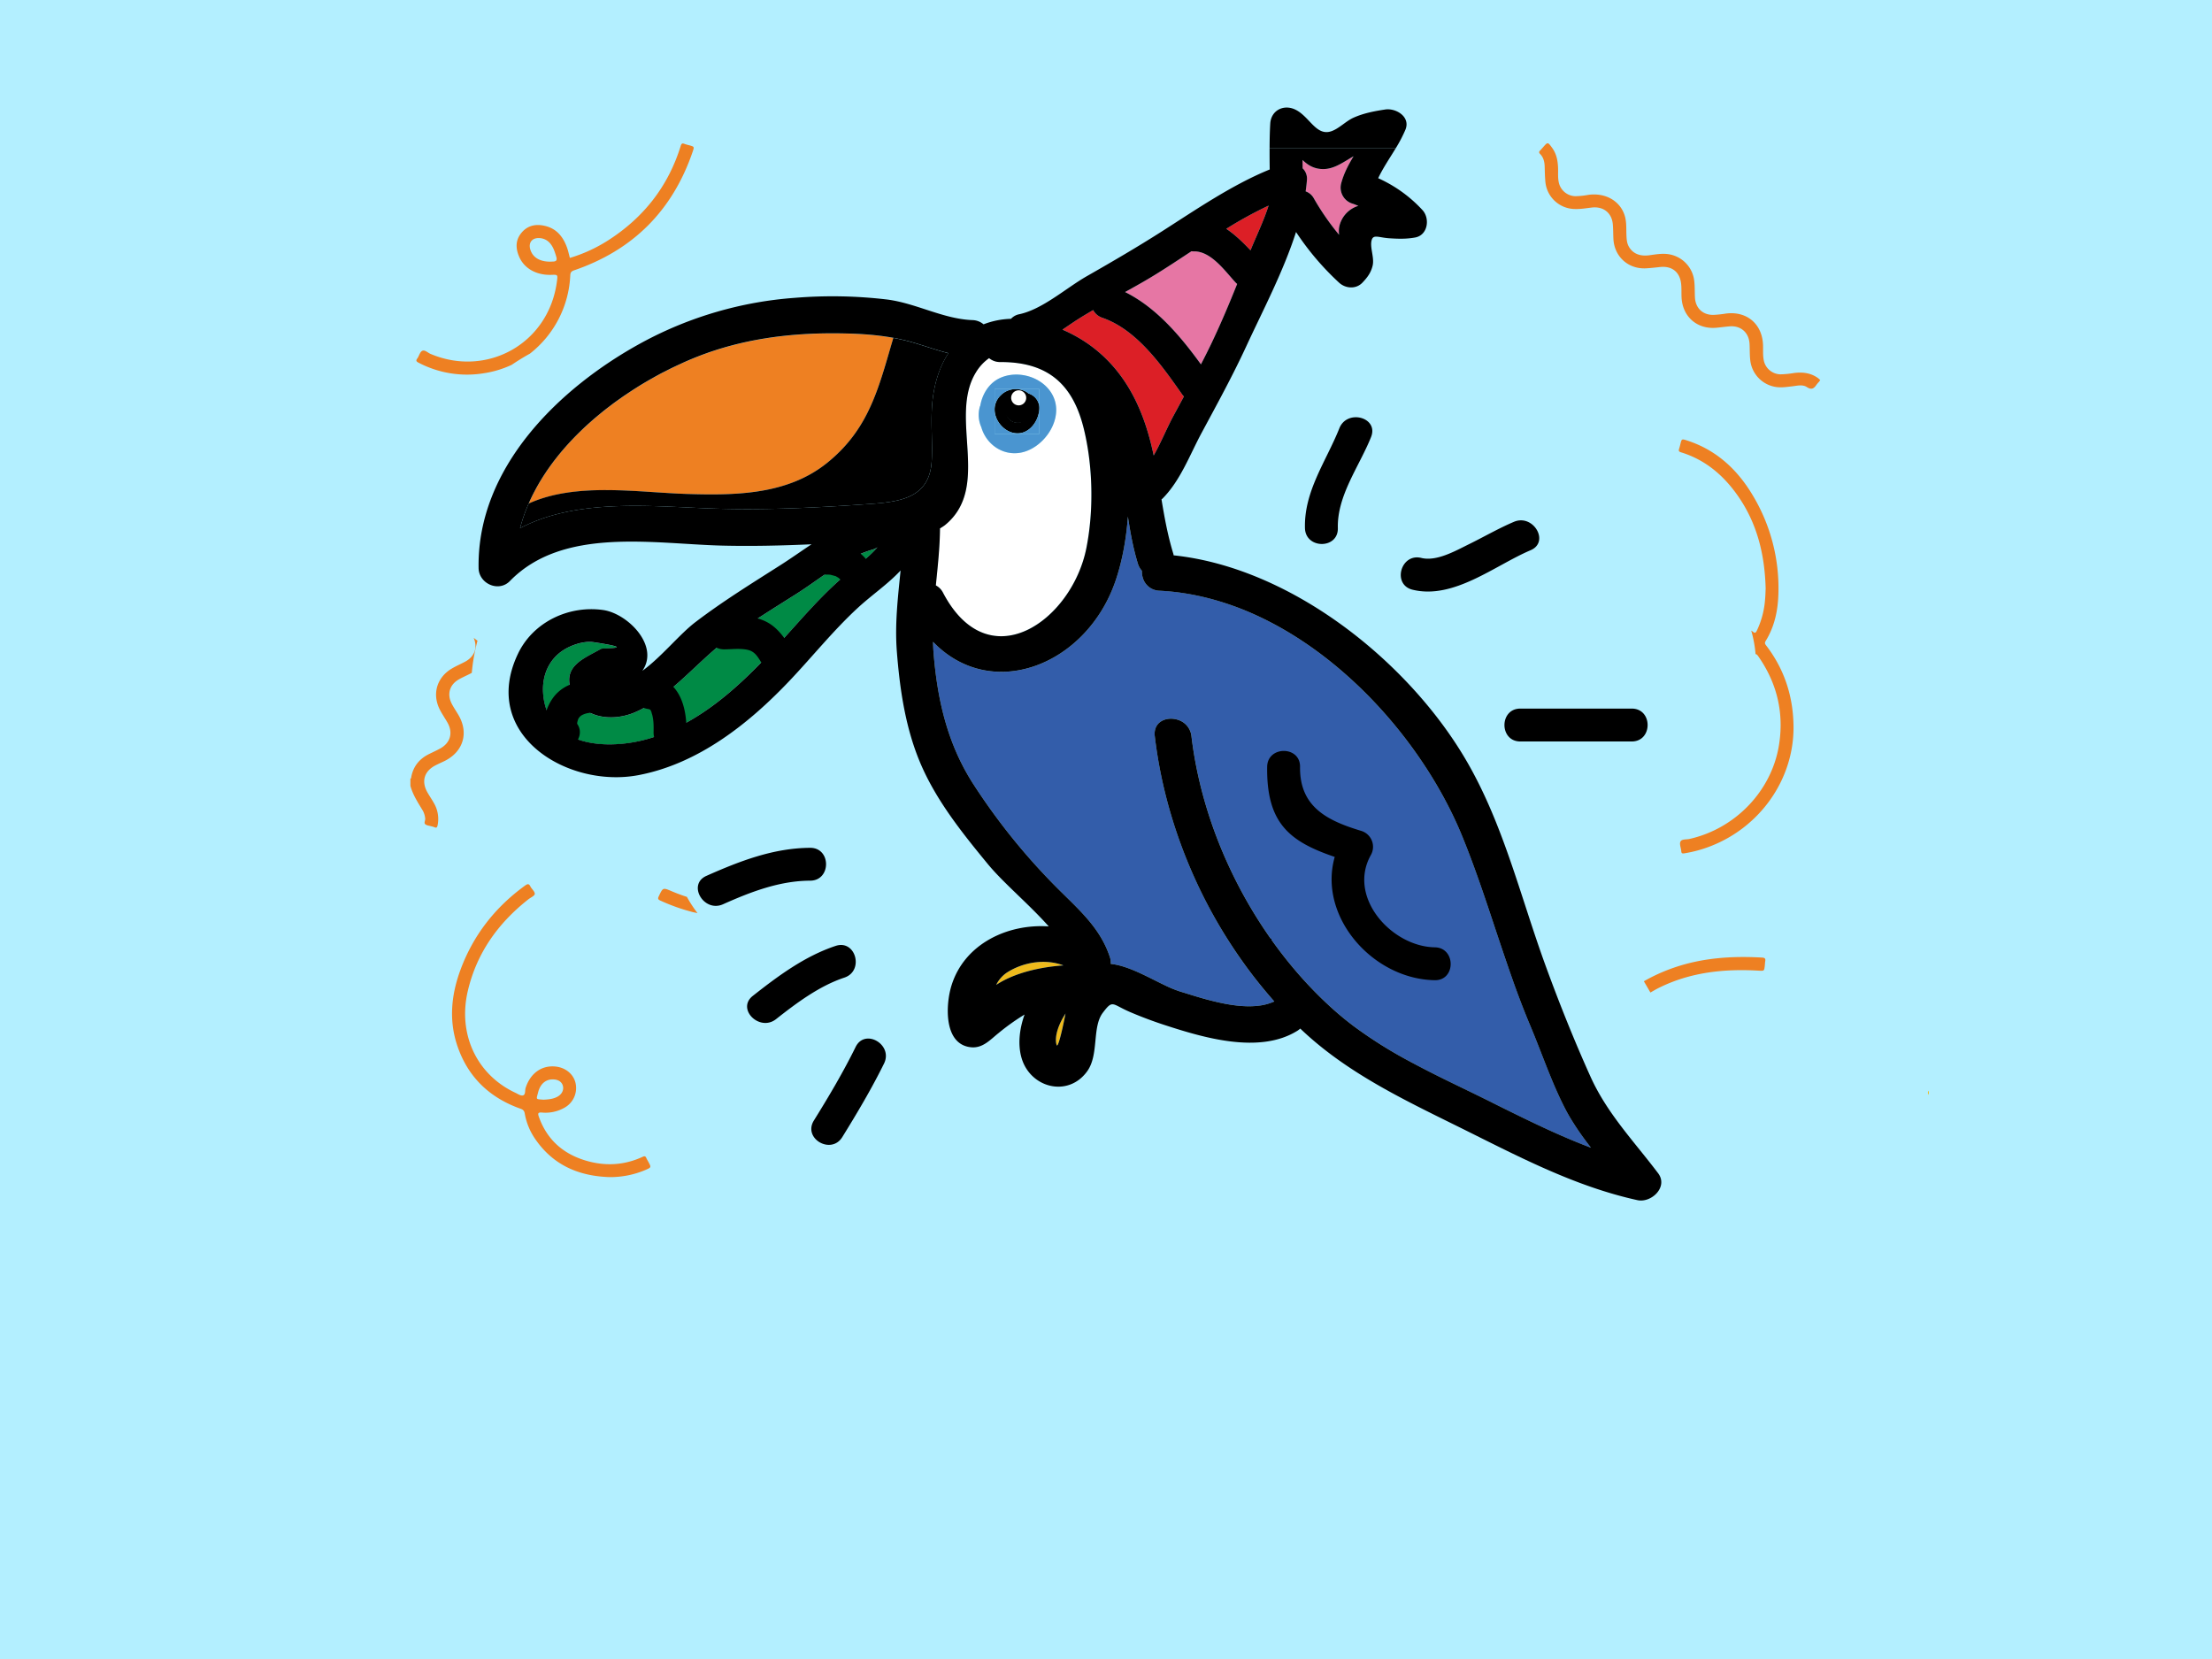 <?xml version="1.0" encoding="UTF-8" standalone="no"?>
<svg
   id="Layer_1"
   data-name="Layer 1"
   viewBox="0 0 800 600"
   version="1.1"
   sodipodi:docname="Wikipedia_tucan.svg"
   inkscape:version="1.1.2 (0a00cf5339, 2022-02-04)"
   width="800"
   height="600"
   xmlns:inkscape="http://www.inkscape.org/namespaces/inkscape"
   xmlns:sodipodi="http://sodipodi.sourceforge.net/DTD/sodipodi-0.dtd"
   xmlns="http://www.w3.org/2000/svg"
   xmlns:svg="http://www.w3.org/2000/svg">
  <rect x="0" y="0" width="800" height="600" fill="#333333" stroke="none"/>
  <sodipodi:namedview
     id="namedview73"
     pagecolor="#ffffff"
     bordercolor="#666666"
     borderopacity="1.0"
     inkscape:pageshadow="2"
     inkscape:pageopacity="0.0"
     inkscape:pagecheckerboard="0"
     showgrid="false"
     inkscape:zoom="0.54953786"
     inkscape:cx="512.2486"
     inkscape:cy="524.98658"
     inkscape:window-width="1920"
     inkscape:window-height="1016"
     inkscape:window-x="1920"
     inkscape:window-y="27"
     inkscape:window-maximized="1"
     inkscape:current-layer="_3NCvgX.tif" />
  <defs
     id="defs4">
    <style
       id="style2">
      .cls-1{fill:#eeba1c}.cls-2{fill:#ee8022}.cls-3{fill:#fff}.cls-5{fill:#dc1f26}.cls-6{fill:#e676a4}.cls-8{fill:#4a95d0}
    </style>
  </defs>
  <g
     id="_3NCvgX.tif"
     data-name="3NCvgX.tif"
     transform="matrix(0.582,0,0,0.549,0.045,0.077)">
    <path
       d="m -6.205,1101.911 c -3.964,-248.785 2.571,-882.553 1.26,-1103.201 0,-4.144 1391.778,-0.695 1391.778,-0.695 0.596,0.74 0.354,1103.82 0.354,1103.82 -274.048,-0.018 -1039.586,9.546 -1393.391,0.075 z"
       class="cls-1"
       id="path6"
       style="fill:#b3efff;fill-opacity:1;stroke-width:1.14"
       sodipodi:nodetypes="ccccc" />
    <path
       d="m 1198.511,721.044 a 1.827,1.827 0 0 1 0,-2.66 z"
       class="cls-1"
       id="path8"
       style="stroke-width:0.85" />
  </g>
  <path
     id="bVCdQu.tif"
     d="m 637.325,346.323 c -10.893,-0.623 -21.65,0.068 -32.03,3.682 a 63.336,63.336 0 0 0 -10.767,4.881 c 0.792,1.358 1.59,2.716 2.373,4.079 1.01,-0.59 2.024,-1.184 3.102,-1.72 11.323,-5.62 23.472,-6.911 35.921,-6.2 2.122,0.121 2.122,0.179 2.344,-1.851 0.058,-0.522 0.068,-1.049 0.155,-1.566 0.15,-0.889 -0.116,-1.252 -1.097,-1.305 z M 165.971,245.699 c 1.406,-0.797 2.9,-1.426 4.349,-2.184 0.116,-0.063 0.203,-0.14 0.314,-0.203 a 66.854,66.854 0 0 1 2.059,-11.598 c -0.483,-0.319 -0.923,-0.686 -1.387,-1.025 1.537,3.504 0.367,6.804 -3.175,8.67 -1.556,0.822 -3.185,1.517 -4.697,2.416 -5.471,3.219 -7.249,9.284 -4.325,14.942 0.826,1.609 1.875,3.098 2.759,4.673 2.059,3.673 1.005,7.307 -2.697,9.332 -1.295,0.706 -2.639,1.324 -3.963,1.972 -3.475,1.706 -5.693,4.388 -6.447,8.215 -0.053,0.266 0,0.59 -0.329,0.72 v 2.576 c 0.889,3.296 2.759,6.094 4.485,8.974 a 7.413,7.413 0 0 1 0.86,2.851 c 0.102,0.725 -0.599,1.604 0.092,2.122 0.57,0.43 1.45,0.483 2.155,0.696 a 8.399,8.399 0 0 1 1.092,0.329 c 0.725,0.329 0.967,0.087 1.141,-0.662 a 11.366,11.366 0 0 0 -1.363,-8.128 c -0.744,-1.329 -1.624,-2.585 -2.368,-3.914 -2.151,-3.866 -1.112,-7.462 2.745,-9.549 1.295,-0.701 2.672,-1.256 3.972,-1.933 6.379,-3.426 8.244,-9.984 4.639,-16.267 -0.831,-1.45 -1.803,-2.817 -2.552,-4.301 -1.735,-3.441 -0.686,-6.838 2.639,-8.723 z m 472.803,-12.231 c -0.396,-0.517 -0.652,-0.909 -0.212,-1.619 3.286,-5.316 4.484,-11.207 4.625,-17.325 a 65.071,65.071 0 0 0 -9.399,-35.573 c -5.567,-9.283 -13.154,-16.252 -23.656,-19.649 -1.932,-0.619 -1.932,-0.609 -2.416,1.397 -0.144,0.551 -0.27,1.112 -0.454,1.653 -0.231,0.686 -0.039,1.01 0.677,1.227 8.699,2.658 15.276,8.215 20.437,15.532 7.055,9.994 9.877,21.317 10.197,33.78 -0.058,1.136 -0.082,2.668 -0.232,4.18 a 31.412,31.412 0 0 1 -2.938,10.98 c -0.386,0.783 -0.682,1.092 -1.512,0.372 -0.165,-0.14 -0.358,-0.237 -0.532,-0.367 a 44.17,44.17 0 0 1 1.566,8.525 c 0.309,0 0.565,0.188 0.894,0.657 6.863,9.747 9.462,20.582 7.568,32.272 -2.702,16.673 -15.885,30.214 -32.379,33.906 -1.126,0.251 -2.769,0 -3.233,0.933 -0.464,0.933 0.194,2.3 0.276,3.484 0.053,0.783 0.343,0.904 1.092,0.788 a 45.91,45.91 0 0 0 9.752,-2.682 c 17.774,-7.002 29.696,-24.028 29.759,-42.638 0.004,-11.023 -3.141,-21.032 -9.878,-29.832 z M 220.507,425.718 c -10.994,-0.333 -20.224,-4.204 -26.72,-13.464 a 23.298,23.298 0 0 1 -4.006,-9.54 c -0.184,-1.092 -0.696,-1.45 -1.633,-1.769 -11.347,-4.059 -19.176,-11.695 -22.902,-23.197 -2.953,-9.124 -1.962,-18.204 1.314,-27.063 4.639,-12.502 12.526,-22.573 23.322,-30.392 0.836,-0.604 1.387,-0.822 1.933,0.285 0.483,0.966 1.648,1.865 1.59,2.73 -0.048,0.691 -1.484,1.29 -2.3,1.933 -10.984,8.641 -18.712,19.456 -21.926,33.2 -3.605,15.421 3.093,29.919 16.764,36.563 0.044,0 0.082,0.048 0.126,0.068 1.015,0.411 2.121,1.295 3.016,1.112 1.063,-0.218 0.715,-1.793 1.025,-2.75 1.72,-5.355 5.925,-8.322 11.052,-7.674 3.542,0.445 6.326,2.837 7.012,6.026 a 8.138,8.138 0 0 1 -3.939,8.786 13.894,13.894 0 0 1 -8.254,1.793 c -1.522,-0.116 -1.484,0.43 -1.092,1.542 2.832,7.993 8.423,13.13 16.407,15.662 7.176,2.276 14.28,1.986 21.167,-1.208 0.71,-0.329 1.024,-0.184 1.305,0.483 0.203,0.483 0.483,0.923 0.744,1.382 1.049,1.972 1.049,1.972 -1.073,2.9 a 32.48,32.48 0 0 1 -12.932,2.59 z m -23.941,-27.995 c 1.638,-0.087 3.383,-0.203 4.992,-1.058 1.609,-0.855 2.387,-2.373 2.039,-3.866 -0.348,-1.493 -1.643,-2.358 -3.455,-2.416 -2.682,-0.126 -4.76,1.561 -5.548,4.75 -0.662,2.639 -0.923,2.349 1.972,2.59 z M 151.391,131.175 a 37.694,37.694 0 0 0 23.868,3.769 36.409,36.409 0 0 0 9.781,-2.987 c 2.155,-1.45 4.349,-2.813 6.635,-4.074 a 38.095,38.095 0 0 0 14.57,-28.256 c 0.039,-1.058 0.358,-1.513 1.421,-1.875 Q 239.611,86.807 250.528,54.82 c 0.599,-1.754 0.556,-1.769 -1.194,-2.266 a 16.431,16.431 0 0 1 -1.783,-0.512 c -0.817,-0.338 -1.107,-0.102 -1.368,0.744 -4.509,14.58 -13.357,25.85 -26.14,34.075 a 54.609,54.609 0 0 1 -13.937,6.418 c -0.362,-1.324 -0.619,-2.595 -1.054,-3.794 -1.372,-3.774 -3.658,-6.693 -7.732,-7.732 -3.281,-0.836 -6.316,-0.348 -8.617,2.315 -2.3,2.663 -2.271,5.654 -0.967,8.723 1.817,4.306 6.282,6.799 11.685,6.611 2.291,-0.077 2.31,-0.077 2.025,2.204 -2.871,22.713 -25.371,35.012 -45.731,26.391 -0.991,-0.42 -2.03,-1.508 -2.943,-1.14 -0.913,0.367 -1.169,1.87 -1.846,2.784 -0.628,0.812 -0.314,1.131 0.464,1.537 z m 48.37,-36.573 c -0.285,0 -0.57,0.024 -0.744,0.034 -3.832,0 -6.321,-1.527 -7.21,-4.349 -0.778,-2.498 0.59,-4.287 3.189,-4.185 a 5.316,5.316 0 0 1 4.074,2.044 c 1.107,1.358 1.585,2.987 2.093,4.634 0.459,1.469 -0.092,1.836 -1.401,1.817 z m 458.557,42.851 c -0.165,0.232 -0.286,0.43 -0.431,0.604 a 14.097,14.097 0 0 0 -0.927,1.087 c -0.909,1.348 -1.749,1.977 -3.475,0.85 -1.605,-1.049 -3.62,-0.459 -5.461,-0.256 -1.841,0.203 -3.586,0.483 -5.408,0.261 a 10.999,10.999 0 0 1 -9.622,-9.825 c -0.218,-1.933 -0.136,-3.905 -0.246,-5.857 -0.232,-4.064 -3.2,-6.645 -7.249,-6.282 -1.518,0.13 -3.03,0.333 -4.548,0.483 -7.085,0.734 -12.483,-3.919 -12.796,-11.047 -0.073,-1.667 0.039,-3.349 -0.169,-4.997 -0.522,-4.175 -3.383,-6.35 -7.577,-5.905 -1.754,0.188 -3.508,0.401 -5.267,0.483 -6.346,0.256 -11.303,-4.301 -11.628,-10.632 -0.092,-1.759 -0.058,-3.533 -0.213,-5.287 -0.362,-4.146 -3.421,-6.553 -7.577,-6.07 -2.174,0.251 -4.35,0.652 -6.543,0.517 A 10.84,10.84 0 0 1 558.901,65.689 c -0.169,-1.803 -0.193,-3.615 -0.246,-5.427 -0.053,-1.72 -0.411,-3.33 -1.662,-4.586 -0.523,-0.527 -0.377,-0.86 0.057,-1.29 0.339,-0.333 0.638,-0.71 0.967,-1.068 1.759,-2.03 1.759,-2.025 3.383,0.222 1.508,2.102 1.977,4.499 2.088,7.017 0.077,1.759 -0.116,3.528 0.241,5.277 a 6.282,6.282 0 0 0 6.181,5.123 30.107,30.107 0 0 0 4.547,-0.483 c 6.355,-0.889 11.811,2.387 13.271,7.959 0.536,2.059 0.411,4.166 0.483,6.258 0.063,1.571 0.087,3.156 0.919,4.572 1.449,2.494 4.006,3.523 7.427,3.049 2.45,-0.338 4.91,-0.788 7.389,-0.29 a 11.009,11.009 0 0 1 8.81,9.665 c 0.223,1.933 0.14,3.905 0.242,5.857 0.202,3.924 2.866,6.447 6.794,6.336 a 38.946,38.946 0 0 0 4.262,-0.454 c 7.684,-1.073 13.387,3.765 13.575,11.535 0.043,1.759 -0.087,3.528 0.247,5.277 a 6.282,6.282 0 0 0 6.007,5.142 32.659,32.659 0 0 0 4.977,-0.483 c 3.127,-0.387 6.089,-0.034 8.699,1.88 0.237,0.198 0.473,0.43 0.759,0.677 z M 248.43,324.369 q -2.798,-0.889 -5.538,-2.059 c -3.156,-1.339 -3.127,-1.324 -4.63,1.822 -0.396,0.826 -0.329,1.179 0.556,1.571 a 69.546,69.546 0 0 0 11.69,4.156 c 0.585,0.145 1.169,0.246 1.754,0.372 a 44.286,44.286 0 0 1 -3.832,-5.862 z"
     class="cls-2"
     style="stroke-width:0.483" />
  <path
     d="m 541.05,336.735 c 1.933,5.799 3.866,11.56 5.891,17.306 -2.039,-5.746 -3.967,-11.526 -5.891,-17.306 z m -234.705,-216.081 0.933,0.024 z m 11.163,0.735 0.377,0.044 z M 242.897,133.137 c 1.02,-0.483 2.03,-0.966 3.045,-1.426 -1.01,0.459 -2.025,0.942 -3.045,1.426 z m 4.77,-2.208 c 1.59,-0.701 3.175,-1.363 4.746,-1.977 -1.566,0.614 -3.156,1.285 -4.746,1.977 z m 276.754,260.41 c -4.833,-2.373 -9.665,-4.789 -14.401,-7.35 4.731,2.561 9.559,4.982 14.401,7.35 z m 14.478,7.08 c -4.789,-2.382 -9.641,-4.707 -14.498,-7.08 4.857,2.373 9.709,4.692 14.498,7.08 z m 36.496,16.702 c -2.165,-2.759 -4.224,-5.601 -6.128,-8.588 1.904,2.987 3.962,5.828 6.128,8.588 z M 228.911,141.034 q 0.967,-0.609 1.899,-1.203 -0.957,0.594 -1.899,1.203 z m 9.24,-5.451 c 0.86,-0.483 1.725,-0.904 2.59,-1.343 -0.865,0.44 -1.73,0.88 -2.59,1.343 z"
     class="cls-3"
     id="path12"
     style="stroke-width:0.483" />
  <path
     fill="#008a45"
     d="m 287.937,214.852 c -8.114,5.137 -16.291,10.149 -24.1,15.764 -11.173,8.008 -21.37,21.495 -34.186,27.009 -7.863,3.383 -18.412,2.489 -22.443,-6.282 -4.697,-10.235 3.653,-12.927 10.115,-16.648 0.696,-0.401 14.044,0.106 -2.624,-2.416 -3.571,-0.541 -8.172,1.044 -11.043,2.924 -5.277,3.455 -7.684,9.38 -7.249,15.609 1.488,20.471 25.531,20.78 40.367,15.677 19.33,-6.63 33.828,-21.433 47.229,-36.206 6.355,-7.017 12.565,-14.189 19.659,-20.495 4.514,-4.016 9.733,-7.297 13.652,-11.825 a 6.147,6.147 0 0 1 -1.754,0.836 c -10.26,2.933 -18.697,10.405 -27.623,16.054 z"
     id="path14"
     style="stroke-width:0.483" />
  <path
     d="m 233.449,138.221 c 0.749,-0.44 1.498,-0.87 2.252,-1.295 -0.73,0.425 -1.484,0.855 -2.252,1.295 z m 215.051,208.271 q 3.827,5.485 8.051,10.632 -4.229,-5.137 -8.051,-10.632 z M 224.533,143.977 c 0.483,-0.343 0.966,-0.691 1.479,-1.029 -0.493,0.338 -0.986,0.686 -1.479,1.029 z m 196.537,212.282 c -2.01,-0.966 -4.142,-2.063 -6.316,-3.122 2.17,1.058 4.301,2.155 6.316,3.122 z"
     class="cls-3"
     id="path16"
     style="stroke-width:0.483" />
  <path
     d="m 452.265,90.528 c 2.189,-5.35 4.77,-10.661 6.548,-16.175 a 147.965,147.965 0 0 0 -15.3,8.389 c 3.204,2.141 6.075,4.968 8.752,7.785 z"
     class="cls-5"
     id="path18"
     style="stroke-width:0.483" />
  <path
     d="m 421.071,356.259 a 42.802,42.802 0 0 0 5.606,2.324 c 2.358,0.73 5.069,1.6 7.955,2.416 -2.9,-0.826 -5.596,-1.696 -7.955,-2.416 a 42.827,42.827 0 0 1 -5.606,-2.324 z m 33.838,7.529 a 19.33,19.33 0 0 0 5.949,-1.585 q -2.204,-2.489 -4.316,-5.069 2.112,2.581 4.316,5.069 a 19.33,19.33 0 0 1 -5.949,1.585 z"
     class="cls-3"
     id="path20"
     style="stroke-width:0.483" />
  <path
     d="m 398.691,114.938 a 5.828,5.828 0 0 1 -3.334,-2.793 c -1.832,1.073 -3.663,2.15 -5.451,3.291 -1.957,1.247 -3.808,2.542 -5.659,3.784 12.202,5.248 21.056,14.232 26.758,26.231 3.045,6.408 4.881,12.826 6.249,19.272 2.615,-4.605 4.688,-9.752 7.012,-14.087 q 1.933,-3.629 3.91,-7.249 a 6.587,6.587 0 0 1 -0.565,-0.657 c -7.312,-10.409 -16.373,-23.443 -28.918,-27.792 z"
     class="cls-5"
     id="path22"
     style="stroke-width:0.483" />
  <path
     d="m 426.029,260.317 a 6.949,6.949 0 0 1 4.895,5.915 c 1.933,16.262 6.766,32.668 14.015,48.046 -7.249,-15.377 -12.082,-31.784 -14.015,-48.046 a 6.949,6.949 0 0 0 -4.895,-5.915 z"
     class="cls-3"
     id="path24"
     style="stroke-width:0.483" />
  <path
     d="m 472.688,64.872 c -0.106,1.45 -0.276,2.9 -0.483,4.349 a 5.495,5.495 0 0 1 2.987,2.581 91.675,91.675 0 0 0 9.109,13.135 9.805,9.805 0 0 1 0,-2.634 10.028,10.028 0 0 1 6.969,-7.848 c -0.696,-0.251 -1.343,-0.561 -2.073,-0.778 a 6.055,6.055 0 0 1 -4.151,-7.312 c 0.967,-3.615 2.629,-6.766 4.49,-9.849 -0.672,0.396 -1.363,0.807 -2.083,1.242 -2.566,1.556 -5.345,3.276 -8.447,3.383 -3.537,0.135 -5.896,-1.324 -7.935,-3.272 0,1 0,2.001 0.029,3.001 a 5.21,5.21 0 0 1 1.59,4.001 z"
     class="cls-6"
     id="path26"
     style="stroke-width:0.483" />
  <path
     d="m 416.494,212.9 a 6.495,6.495 0 0 1 -3.185,-3.948 6.495,6.495 0 0 0 3.185,3.948 z m 7.051,47.016 a 8.085,8.085 0 0 1 2.484,0.406 8.085,8.085 0 0 0 -2.484,-0.406 z"
     class="cls-3"
     id="path28"
     style="stroke-width:0.483" />
  <path
     d="m 431.77,90.915 a 6.418,6.418 0 0 1 -0.846,-0.063 c -4.644,3.073 -9.211,6.099 -13.671,8.819 -3.383,2.068 -6.867,4.016 -10.351,5.944 11.347,5.64 19.978,15.885 27.44,26.159 1.363,-2.643 2.701,-5.316 3.982,-7.988 3.301,-6.944 6.282,-13.986 9.119,-21.094 a 6.321,6.321 0 0 1 -0.483,-0.435 c -3.818,-4.103 -8.945,-11.497 -15.189,-11.342 z"
     class="cls-6"
     id="path30"
     style="stroke-width:0.483" />
  <path
     d="m 443.668,363.17 c -2.305,-0.411 -4.61,-0.966 -6.838,-1.551 2.228,0.585 4.528,1.136 6.838,1.551 z"
     class="cls-3"
     id="path32"
     style="stroke-width:0.483" />
  <path
     d="m 371.995,142.319 a 8.056,8.056 0 0 0 -0.822,-0.614 7.732,7.732 0 0 0 -8.887,0.913 c -0.073,0.058 -0.135,0.145 -0.208,0.208 a 7.118,7.118 0 0 0 -2.296,4.258 c -0.585,4.171 2.61,8.525 6.669,9.462 5.098,1.174 9.008,-3.581 9.424,-8.317 a 5.49,5.49 0 0 0 -3.881,-5.91 z m -4.021,10.521 a 4.093,4.093 0 0 1 -3.866,-5.495 3.794,3.794 0 0 1 -0.135,-0.667 4.021,4.021 0 1 1 8.041,0 3.808,3.808 0 0 1 -0.135,0.667 4.093,4.093 0 0 1 -3.866,5.495 z"
     id="path34"
     style="stroke-width:0.483" />
  <path
     d="m 248.662,178.656 c 17.557,0.527 36.191,0.28 50.501,-11.26 15.257,-12.309 18.639,-27.275 23.873,-44.996 0,-0.068 0.053,-0.116 0.072,-0.179 -1.735,-0.319 -3.479,-0.575 -5.224,-0.788 l -0.377,-0.044 c -3.383,-0.396 -6.795,-0.604 -10.231,-0.71 l -0.933,-0.024 q -2.45,-0.063 -4.92,-0.068 c -16.779,-0.039 -33.345,2.223 -49.017,8.365 -1.571,0.614 -3.156,1.281 -4.746,1.977 -0.57,0.251 -1.145,0.527 -1.72,0.792 -1.015,0.483 -2.03,0.928 -3.045,1.426 -0.72,0.353 -1.45,0.725 -2.16,1.092 -0.865,0.44 -1.725,0.884 -2.59,1.343 -0.865,0.459 -1.619,0.889 -2.416,1.348 -0.797,0.459 -1.503,0.851 -2.252,1.295 q -1.334,0.788 -2.658,1.609 -0.967,0.59 -1.899,1.203 c -0.967,0.623 -1.933,1.261 -2.9,1.933 -0.483,0.338 -0.967,0.686 -1.479,1.029 -1.068,0.749 -2.126,1.503 -3.175,2.286 -0.295,0.217 -0.58,0.449 -0.875,0.672 -9.665,7.355 -18.316,16.155 -24.487,26.096 l -0.092,0.15 q -1.305,2.112 -2.46,4.296 l -0.092,0.179 c -0.768,1.45 -1.488,2.958 -2.141,4.47 17.17,-7.843 39.395,-4.035 57.44,-3.494 z"
     class="cls-2"
     id="path36"
     style="stroke-width:0.483" />
  <path
     d="m 364.524,351.528 a 11.328,11.328 0 0 0 -4.224,4.668 c 6.911,-4.572 16.576,-6.514 24.318,-7.022 -6.471,-2.436 -14.145,-1.285 -20.094,2.354 z"
     class="cls-1"
     id="path38"
     style="stroke-width:0.483" />
  <path
     d="m 341.7,189.921 a 17.914,17.914 0 0 1 -1.778,1.16 c -0.072,6.94 -0.826,13.778 -1.503,20.616 a 6.128,6.128 0 0 1 2.614,2.682 c 16.619,31.586 46.62,9.979 51.825,-16.146 2.716,-13.642 2.378,-29.663 -0.913,-43.146 -3.963,-16.213 -13.087,-24.192 -30.136,-24.163 a 6.205,6.205 0 0 1 -4.127,-1.416 16.996,16.996 0 0 0 -4.833,5.263 c -9.81,16.247 5.794,41.411 -11.149,55.15 z m 12.652,-42.807 c 0.039,-0.135 0.111,-0.242 0.155,-0.372 0.73,-4.117 3.035,-7.935 6.703,-9.805 7.249,-3.678 17.581,-0.174 20.191,7.732 2.701,8.157 -4.601,17.953 -12.739,19.127 -6.481,0.933 -12.106,-3.383 -13.773,-9.264 a 10.893,10.893 0 0 1 -0.517,-7.418 z"
     class="cls-3"
     id="path40"
     style="stroke-width:0.483" />
  <path
     d="m 382.096,377.841 c 0.561,2.044 2.74,-8.621 3.088,-10.405 0.058,-0.29 0.126,-0.594 0.184,-0.889 -2.392,3.629 -4.127,8.22 -3.272,11.294 z"
     class="cls-1"
     id="path42"
     style="stroke-width:0.483" />
  <path
     fill="#335daa"
     d="m 416.494,212.9 a 6.495,6.495 0 0 1 -3.185,-3.948 7.781,7.781 0 0 1 -0.329,-2.532 6.766,6.766 0 0 1 -1.45,-2.581 c -1.73,-5.64 -2.745,-11.332 -3.615,-17.02 -0.59,8.109 -2.015,16.006 -4.407,23.061 -10.395,30.716 -44.847,44.301 -66.062,22.23 0.039,1.174 0.063,2.349 0.155,3.533 1.334,17.04 4.91,32.978 14.16,47.538 a 229.834,229.834 0 0 0 31.895,39.27 c 7.365,7.278 14.411,13.633 17.731,23.641 a 6.427,6.427 0 0 1 0.329,2.503 c 4.142,0.435 8.699,2.416 13.048,4.514 2.175,1.058 4.306,2.155 6.316,3.122 a 42.827,42.827 0 0 0 5.606,2.324 c 2.358,0.73 5.069,1.6 7.955,2.416 q 1.083,0.309 2.199,0.609 c 2.228,0.594 4.528,1.136 6.838,1.551 3.866,0.686 7.703,1.015 11.241,0.623 a 19.33,19.33 0 0 0 5.939,-1.551 q -2.204,-2.489 -4.316,-5.069 -4.219,-5.161 -8.051,-10.632 a 179.681,179.681 0 0 1 -10.55,-17.098 q -3.199,-5.896 -5.959,-12.019 -2.759,-6.123 -5.05,-12.41 -2.291,-6.282 -4.098,-12.719 a 169.659,169.659 0 0 1 -5.185,-26.014 6.282,6.282 0 0 1 0.242,-2.779 c 0.807,-2.378 3.156,-3.552 5.644,-3.542 a 8.085,8.085 0 0 1 2.484,0.406 6.949,6.949 0 0 1 4.895,5.915 c 1.933,16.262 6.766,32.668 14.015,48.046 a 167.382,167.382 0 0 0 14.604,25.13 q 4.175,5.925 8.834,11.405 4.659,5.48 9.752,10.414 2.542,2.465 5.19,4.784 3.049,2.668 6.282,5.089 a 161.409,161.409 0 0 0 20.437,12.874 c 4.736,2.566 9.564,4.982 14.401,7.35 4.837,2.368 9.694,4.697 14.498,7.08 q 4.528,2.252 9.042,4.485 c 9.037,4.441 18.093,8.699 27.459,12.217 -2.165,-2.759 -4.224,-5.601 -6.128,-8.588 -1.14,-1.793 -2.242,-3.624 -3.233,-5.558 -4.914,-9.578 -8.375,-19.954 -12.541,-29.861 -2.368,-5.63 -4.518,-11.332 -6.558,-17.078 -2.039,-5.746 -3.967,-11.521 -5.891,-17.306 -2.9,-8.675 -5.751,-17.349 -8.955,-25.908 q -1.604,-4.282 -3.33,-8.515 c -13.024,-31.707 -40.908,-64.385 -74.413,-79.762 a 103.307,103.307 0 0 0 -17.175,-6.152 q -4.388,-1.136 -8.858,-1.836 a 86.02,86.02 0 0 0 -8.993,-0.923 6.872,6.872 0 0 1 -2.861,-0.73 z"
     id="path44"
     style="stroke-width:0.483" />
  <path
     d="m 508.29,46.914 c 1.933,-4.702 -3.451,-7.897 -7.312,-7.312 -3.861,0.585 -7.819,1.329 -11.463,2.967 -2.779,1.252 -5.253,3.968 -8.061,4.91 -5.533,1.856 -7.872,-5.475 -13.106,-7.896 -4.175,-1.933 -8.665,0.377 -8.945,5.132 -0.174,2.938 -0.227,5.876 -0.237,8.81 h 45.678 a 49.399,49.399 0 0 0 3.446,-6.611 z"
     id="path46"
     style="stroke-width:0.483" />
  <path
     d="m 420.114,83.753 c -8.892,5.669 -17.944,10.936 -27.101,16.165 -7.495,4.282 -15.948,11.936 -24.371,13.729 a 5.408,5.408 0 0 0 -2.996,1.658 29.653,29.653 0 0 0 -9.931,1.991 6.456,6.456 0 0 0 -4.05,-1.527 c -10.675,-0.425 -20.345,-6.133 -30.962,-7.462 a 167.793,167.793 0 0 0 -33.282,-0.59 136.845,136.845 0 0 0 -54.937,16.006 c -30.068,16.267 -59.992,45.286 -59.393,81.724 0.092,5.649 7.249,8.878 11.323,4.692 19.258,-19.765 52.004,-13.415 76.839,-12.811 10.748,0.261 21.515,0 32.263,-0.483 -3.866,2.556 -7.636,5.253 -11.555,7.732 -10.322,6.568 -20.693,12.985 -30.445,20.418 -5.799,4.412 -12.386,12.7 -19.21,17.625 6.34,-9.08 -5.34,-20.732 -14.14,-21.993 -12.439,-1.783 -25.318,4.32 -30.793,15.735 -14.063,29.315 17.881,48.853 43.523,43.977 21.602,-4.108 39.806,-18.504 54.57,-34.046 8.298,-8.737 15.851,-18.214 24.719,-26.401 5.108,-4.717 10.883,-8.588 15.527,-13.57 -0.967,9.723 -2.131,19.388 -1.353,29.329 1.097,14.044 3.214,28.353 8.931,41.338 5.765,13.092 14.909,24.497 23.936,35.467 5.707,6.935 14.918,14.532 22.071,22.597 -14.836,-1.034 -30.503,6.282 -35.177,21.37 -2.141,6.896 -2.924,21.437 7.162,22.341 4.19,0.372 6.901,-2.788 9.844,-5.127 a 80.545,80.545 0 0 1 9.424,-6.717 c -1.836,5.147 -2.455,10.588 -1.198,15.319 2.967,11.168 16.851,14.865 23.825,5.229 4.349,-5.978 1.711,-15.948 5.659,-21.176 3.721,-4.934 3.223,-3.103 9.975,-0.227 q 6.031,2.571 12.27,4.61 c 14.203,4.63 34.432,10.685 48.171,2.092 a 7.302,7.302 0 0 0 1,-0.773 c 16.397,15.682 36.728,25.386 56.836,35.326 21.201,10.467 41.827,21.602 65.096,26.729 5.025,1.107 11.26,-4.76 7.49,-9.743 -8.698,-11.516 -18.436,-21.587 -24.448,-34.916 -5.901,-13.072 -11.4,-26.836 -16.296,-40.28 -9.307,-25.565 -15.512,-52.424 -29.74,-75.93 -21.167,-34.974 -62.766,-67.908 -104.723,-72.335 -0.043,-0.184 -0.053,-0.358 -0.111,-0.546 -2.03,-6.606 -3.209,-13.164 -4.282,-19.688 0.135,-0.116 0.275,-0.203 0.406,-0.338 6.447,-6.51 9.786,-15.696 14.063,-23.651 5.601,-10.409 11.26,-20.713 16.223,-31.456 5.857,-12.676 13.382,-26.961 17.963,-41.256 a 99.276,99.276 0 0 0 15.58,18.33 c 2.329,2.136 6.104,2.416 8.409,0 1.793,-1.87 3.088,-3.571 3.711,-6.152 0.715,-2.962 -1.14,-6.732 -0.314,-9.361 0.633,-2.015 2.614,-0.797 6.34,-0.551 3.257,0.213 6.137,0.3 9.356,-0.285 4.63,-0.841 5.432,-6.925 2.624,-9.936 A 49.104,49.104 0 0 0 498.436,64.447 c 1.793,-3.774 4.219,-7.292 6.408,-10.922 h -45.683 c 0,2.59 0,5.181 0.053,7.771 -13.662,5.548 -27,14.739 -39.101,22.457 z m -67.222,51.037 a 16.996,16.996 0 0 1 4.833,-5.263 6.205,6.205 0 0 0 4.127,1.416 c 17.049,-0.043 26.173,7.93 30.136,24.163 3.296,13.483 3.629,29.503 0.913,43.146 -5.205,26.125 -35.206,47.727 -51.825,16.146 a 6.128,6.128 0 0 0 -2.614,-2.682 c 0.677,-6.838 1.45,-13.676 1.503,-20.616 a 17.914,17.914 0 0 0 1.778,-1.16 c 16.9,-13.758 1.295,-38.922 11.149,-55.15 z m -49.206,74.978 c -7.085,6.282 -13.304,13.478 -19.659,20.495 -13.367,14.769 -27.865,29.571 -47.229,36.201 -14.841,5.089 -38.878,4.794 -40.367,-15.677 -0.454,-6.229 1.933,-12.149 7.249,-15.609 2.875,-1.88 7.476,-3.47 11.043,-2.924 16.663,2.532 3.32,2.025 2.624,2.416 -6.466,3.721 -14.812,6.413 -10.115,16.648 4.035,8.791 14.58,9.665 22.443,6.282 12.816,-5.514 23.013,-19.002 34.186,-27.009 7.809,-5.596 15.986,-10.632 24.1,-15.764 8.921,-5.649 17.359,-13.121 27.643,-16.073 a 6.147,6.147 0 0 0 1.754,-0.836 c -3.939,4.552 -9.158,7.834 -13.671,11.85 z m 33.292,-43.286 c -0.628,13.372 -10.946,14.981 -22.191,15.769 -19.814,1.416 -39.627,2.392 -59.499,1.575 -22.066,-0.904 -47.326,-3.252 -67.202,7.201 a 60.224,60.224 0 0 1 3.127,-8.916 q 0.966,-2.271 2.141,-4.47 l 0.092,-0.179 q 1.15,-2.179 2.46,-4.296 l 0.092,-0.15 c 6.181,-9.936 14.817,-18.736 24.487,-26.096 0.29,-0.222 0.58,-0.449 0.875,-0.672 1.049,-0.783 2.107,-1.537 3.175,-2.286 0.483,-0.348 0.966,-0.691 1.479,-1.029 0.967,-0.652 1.933,-1.285 2.9,-1.933 q 0.967,-0.609 1.899,-1.203 1.329,-0.822 2.658,-1.609 c 0.749,-0.44 1.498,-0.87 2.252,-1.295 0.754,-0.425 1.614,-0.908 2.416,-1.348 0.802,-0.44 1.725,-0.904 2.59,-1.343 0.72,-0.367 1.45,-0.744 2.16,-1.092 1.02,-0.483 2.03,-0.967 3.045,-1.426 0.575,-0.261 1.15,-0.541 1.72,-0.793 1.59,-0.701 3.175,-1.363 4.746,-1.977 15.691,-6.142 32.238,-8.404 49.017,-8.365 1.648,0 3.286,0.029 4.92,0.068 l 0.933,0.024 c 3.436,0.101 6.843,0.314 10.231,0.71 l 0.377,0.044 a 76.07,76.07 0 0 1 11.54,2.233 c 4.833,1.358 9.109,2.977 13.599,4.084 -3.484,5.316 -5.606,12.198 -6.007,20.297 -0.3,6.181 0.261,12.347 -0.029,18.475 z m 23.317,189.699 a 11.328,11.328 0 0 1 4.224,-4.668 c 5.949,-3.639 13.623,-4.789 20.094,-2.358 -7.742,0.527 -17.402,2.47 -24.313,7.041 z m 24.898,11.255 c -0.343,1.783 -2.527,12.449 -3.088,10.405 -0.851,-3.098 0.88,-7.664 3.272,-11.294 -0.072,0.295 -0.14,0.599 -0.184,0.889 z M 428.348,214.567 q 4.465,0.696 8.858,1.836 a 103.307,103.307 0 0 1 17.175,6.137 c 33.5,15.363 61.374,48.041 74.384,79.738 q 1.735,4.233 3.33,8.515 c 3.204,8.559 6.075,17.233 8.955,25.908 1.933,5.799 3.866,11.56 5.891,17.306 2.025,5.746 4.19,11.448 6.558,17.078 4.166,9.907 7.622,20.297 12.541,29.861 0.991,1.933 2.093,3.765 3.233,5.558 1.904,2.987 3.962,5.828 6.128,8.588 -9.361,-3.523 -18.422,-7.776 -27.459,-12.217 q -4.519,-2.218 -9.042,-4.485 c -4.789,-2.382 -9.641,-4.707 -14.498,-7.08 -4.857,-2.373 -9.665,-4.789 -14.401,-7.35 a 161.409,161.409 0 0 1 -20.423,-12.845 q -3.219,-2.416 -6.282,-5.089 -2.643,-2.315 -5.19,-4.784 -5.089,-4.929 -9.747,-10.414 -4.659,-5.485 -8.834,-11.405 a 167.382,167.382 0 0 1 -14.604,-25.13 c -7.249,-15.377 -12.082,-31.784 -14.015,-48.046 a 6.949,6.949 0 0 0 -4.895,-5.915 8.085,8.085 0 0 0 -2.484,-0.406 c -2.489,0 -4.833,1.165 -5.644,3.542 a 6.282,6.282 0 0 0 -0.242,2.779 169.659,169.659 0 0 0 5.185,26.014 q 1.803,6.423 4.098,12.719 2.296,6.297 5.05,12.41 2.755,6.113 5.959,12.019 a 179.681,179.681 0 0 0 10.569,17.083 q 3.827,5.485 8.051,10.632 2.112,2.581 4.316,5.069 a 19.33,19.33 0 0 1 -5.949,1.566 c -3.537,0.396 -7.399,0.068 -11.241,-0.623 -2.305,-0.411 -4.61,-0.967 -6.838,-1.551 q -1.111,-0.295 -2.199,-0.609 c -2.9,-0.826 -5.596,-1.696 -7.955,-2.416 a 42.802,42.802 0 0 1 -5.606,-2.324 c -2.01,-0.967 -4.141,-2.064 -6.316,-3.122 -4.349,-2.117 -8.892,-4.084 -13.048,-4.514 a 6.427,6.427 0 0 0 -0.329,-2.503 c -3.32,-10.013 -10.366,-16.368 -17.731,-23.641 a 229.834,229.834 0 0 1 -31.895,-39.27 c -9.25,-14.556 -12.826,-30.494 -14.16,-47.538 -0.092,-1.184 -0.111,-2.358 -0.155,-3.533 21.215,22.046 55.672,8.462 66.062,-22.23 2.387,-7.06 3.818,-14.952 4.407,-23.061 0.87,5.688 1.885,11.381 3.615,17.02 a 6.766,6.766 0 0 0 1.45,2.581 7.781,7.781 0 0 0 0.329,2.532 6.495,6.495 0 0 0 3.185,3.948 6.872,6.872 0 0 0 2.856,0.739 86.02,86.02 0 0 1 8.998,0.923 z m -4.084,-63.931 c -2.324,4.349 -4.398,9.482 -7.012,14.087 -1.368,-6.447 -3.204,-12.864 -6.249,-19.272 -5.702,-11.999 -14.556,-20.983 -26.758,-26.231 1.851,-1.242 3.702,-2.537 5.659,-3.784 1.788,-1.141 3.62,-2.218 5.451,-3.291 a 5.828,5.828 0 0 0 3.334,2.793 c 12.565,4.349 21.611,17.397 28.918,27.802 a 6.587,6.587 0 0 0 0.565,0.657 q -1.957,3.615 -3.91,7.239 z m 14.058,-26.845 c -1.281,2.692 -2.619,5.345 -3.982,7.988 -7.462,-10.274 -16.093,-20.514 -27.44,-26.159 3.484,-1.933 6.954,-3.866 10.351,-5.944 4.456,-2.721 9.023,-5.751 13.671,-8.82 a 6.418,6.418 0 0 0 0.846,0.063 c 6.239,-0.155 11.371,7.249 15.184,11.342 a 6.321,6.321 0 0 0 0.483,0.435 c -2.842,7.104 -5.814,14.15 -9.114,21.089 z m 13.942,-33.258 c -2.677,-2.832 -5.548,-5.644 -8.757,-7.785 a 147.965,147.965 0 0 1 15.3,-8.389 c -1.769,5.514 -4.354,10.82 -6.543,16.17 z m 26.744,-29.402 c 3.103,-0.116 5.881,-1.836 8.447,-3.383 0.715,-0.435 1.406,-0.851 2.083,-1.242 -1.856,3.069 -3.538,6.234 -4.49,9.849 a 6.055,6.055 0 0 0 4.151,7.312 c 0.725,0.217 1.377,0.527 2.073,0.778 a 10.028,10.028 0 0 0 -6.969,7.848 9.805,9.805 0 0 0 0,2.634 91.675,91.675 0 0 1 -9.109,-13.135 5.495,5.495 0 0 0 -2.987,-2.581 c 0.208,-1.45 0.377,-2.9 0.483,-4.349 a 5.21,5.21 0 0 0 -1.585,-4.001 c 0,-1 0,-2.001 -0.029,-3.001 2.03,1.957 4.393,3.417 7.93,3.272 z"
     id="path48"
     style="stroke-width:0.483" />
  <path
     d="m 230.811,139.831 q 1.324,-0.822 2.658,-1.609 -1.334,0.788 -2.658,1.609 z m 9.926,-5.596 c 0.72,-0.367 1.45,-0.744 2.16,-1.092 -0.72,0.353 -1.44,0.725 -2.16,1.092 z m -5.016,2.697 c 0.807,-0.454 1.619,-0.909 2.416,-1.348 -0.822,0.454 -1.604,0.889 -2.416,1.348 z m -14.353,9.332 c 1.044,-0.783 2.107,-1.537 3.175,-2.286 -1.078,0.759 -2.136,1.503 -3.175,2.286 z m 4.644,-3.315 c 0.967,-0.652 1.933,-1.286 2.9,-1.933 -0.971,0.648 -1.938,1.281 -2.9,1.933 z m 111,5.094 c 0.401,-8.1 2.523,-14.981 6.007,-20.297 -4.489,-1.107 -8.752,-2.726 -13.599,-4.084 a 76.07,76.07 0 0 0 -11.54,-2.233 c 1.745,0.213 3.489,0.483 5.224,0.788 0,0.063 -0.053,0.116 -0.072,0.179 -5.234,17.726 -8.617,32.693 -23.873,44.996 -14.309,11.54 -32.944,11.792 -50.501,11.26 -18.045,-0.541 -40.27,-4.349 -57.45,3.465 a 60.224,60.224 0 0 0 -3.127,8.916 c 19.877,-10.453 45.137,-8.104 67.202,-7.201 19.852,0.817 39.7,-0.164 59.499,-1.575 11.245,-0.802 21.563,-2.416 22.191,-15.769 0.295,-6.133 -0.266,-12.299 0.039,-18.446 z m -91.066,-16.325 c 0.575,-0.261 1.15,-0.541 1.72,-0.792 -0.575,0.256 -1.17,0.532 -1.72,0.792 z m 55.478,-11.144 q 2.469,0 4.92,0.068 c -1.633,-0.024 -3.272,-0.068 -4.92,-0.068 z m 5.852,0.106 c 3.436,0.102 6.843,0.314 10.231,0.71 -3.388,-0.392 -6.799,-0.609 -10.231,-0.71 z m 110.377,145.553 a 6.282,6.282 0 0 1 0.242,-2.779 6.282,6.282 0 0 0 -0.242,2.779 z m 60.466,95.004 q -5.089,-4.929 -9.747,-10.414 4.654,5.475 9.747,10.414 z m 97.276,53.884 c -9.361,-3.523 -18.422,-7.776 -27.459,-12.217 9.042,4.441 18.098,8.694 27.459,12.217 z M 468.377,350.827 q -4.649,-5.47 -8.834,-11.405 4.175,5.925 8.834,11.405 z m 97.662,50.148 c 0.991,1.933 2.093,3.765 3.233,5.558 -1.145,-1.803 -2.242,-3.624 -3.233,-5.558 z m -37.274,-98.667 q 1.735,4.233 3.33,8.515 -1.604,-4.282 -3.33,-8.515 c -12.995,-31.712 -40.879,-64.39 -74.384,-79.767 33.504,15.377 61.389,48.056 74.384,79.767 z M 422.839,292.246 q 1.802,6.423 4.098,12.719 -2.291,-6.287 -4.098,-12.719 z m -4.944,-28.788 c 0.807,-2.378 3.156,-3.552 5.644,-3.542 -2.484,-0.01 -4.833,1.165 -5.644,3.542 z m 19.311,-47.055 a 103.307,103.307 0 0 1 17.175,6.137 103.307,103.307 0 0 0 -17.175,-6.137 z m 40.913,144.833 q 2.542,2.465 5.19,4.784 3.049,2.668 6.282,5.089 -3.219,-2.416 -6.282,-5.089 -2.643,-2.31 -5.19,-4.784 z M 428.348,214.567 q 4.465,0.696 8.858,1.836 -4.388,-1.136 -8.858,-1.836 z m 3.634,102.814 q 2.755,6.113 5.959,12.019 -3.199,-5.901 -5.959,-12.019 z"
     id="path50"
     style="stroke-width:0.483" />
  <path
     d="m 368.685,163.781 c 8.138,-1.174 15.435,-10.97 12.739,-19.128 -2.61,-7.887 -12.961,-11.39 -20.191,-7.732 -3.673,1.865 -5.978,5.688 -6.703,9.805 -0.044,0.13 -0.116,0.237 -0.155,0.372 a 10.893,10.893 0 0 0 0.541,7.404 c 1.662,5.872 7.288,10.211 13.768,9.279 z m -8.974,-23.076 h 16.184 v 16.184 h -16.184 z"
     class="cls-8"
     id="path52"
     style="stroke-width:0.483" />
  <path
     d="m 375.89,140.705 h -16.18 v 16.184 h 16.184 z m -0.024,7.534 c -0.411,4.736 -4.349,9.491 -9.424,8.317 -4.059,-0.933 -7.249,-5.292 -6.669,-9.462 a 7.118,7.118 0 0 1 2.296,-4.257 c 0.072,-0.063 0.135,-0.15 0.208,-0.208 a 7.732,7.732 0 0 1 8.902,-0.913 8.056,8.056 0 0 1 0.822,0.614 5.49,5.49 0 0 1 3.866,5.91 z"
     class="cls-8"
     id="path54"
     style="stroke-width:0.483" />
  <path
     d="m 367.975,150.714 a 3.953,3.953 0 0 1 -3.32,-1.885 c 0,1.571 0.966,3.069 2.982,3.069 a 3.228,3.228 0 0 0 3.18,-2.368 4.006,4.006 0 0 1 -2.842,1.184 z"
     id="path56"
     style="stroke-width:0.483" />
  <path
     d="m 370.821,149.53 a 3.228,3.228 0 0 1 -3.18,2.368 c -2.03,0 -2.977,-1.498 -2.982,-3.069 a 3.895,3.895 0 0 1 -0.565,-1.45 4.132,4.132 0 1 0 7.771,0 3.987,3.987 0 0 1 -1.044,2.151 z"
     id="path58"
     style="stroke-width:0.483" />
  <path
     d="m 368.419,143.223 a 2.629,2.629 0 0 1 2.479,1.769 2.416,2.416 0 0 0 0.087,-0.425 2.566,2.566 0 1 0 -5.127,0 2.416,2.416 0 0 0 0.087,0.425 2.629,2.629 0 0 1 2.474,-1.769 z"
     class="cls-3"
     id="path60"
     style="stroke-width:0.483" />
  <path
     d="m 368.453,143.663 a 2.141,2.141 0 0 0 -2.146,2.267 2.523,2.523 0 0 0 2.117,1.203 2.556,2.556 0 0 0 1.817,-0.754 c 0.382,-1.218 -0.159,-2.716 -1.788,-2.716 z"
     class="cls-3"
     id="path62"
     style="stroke-width:0.483" />
  <path
     d="m 368.453,143.663 c 1.629,0 2.17,1.498 1.783,2.716 a 2.542,2.542 0 0 0 0.662,-1.382 2.619,2.619 0 0 0 -4.958,0 2.484,2.484 0 0 0 0.362,0.938 2.141,2.141 0 0 1 2.151,-2.271 z"
     class="cls-3"
     id="path64"
     style="stroke-width:0.483" />
  <circle
     cx="368.41"
     cy="147.509"
     r="5.35"
     id="circle66"
     style="stroke-width:0.483" />
  <circle
     cx="307.843"
     cy="248.332"
     r="2.726"
     class="cls-3"
     transform="rotate(-17.56)"
     id="circle68"
     style="stroke-width:0.483" />
  <path
     d="m 220.198,246.061 c -6.514,-0.044 -13.406,-0.382 -18.514,4.417 -4.591,4.316 -7.249,13.836 -2.16,18.76 5.19,5.011 12.956,-2.155 9.211,-7.462 a 3.537,3.537 0 0 1 0.034,-0.483 8.53,8.53 0 0 1 0.372,-1.285 3.383,3.383 0 0 1 1.667,-1.542 c 2.663,-1.276 6.553,-0.546 9.385,-0.527 7.655,0.063 7.665,-11.83 0.004,-11.879 z m 14.749,-1.474 c -3.209,-0.193 -5.944,2.871 -5.944,5.944 0,3.383 2.726,5.751 5.944,5.944 -0.691,-0.043 0.619,0.483 -0.048,-0.072 a 3.301,3.301 0 0 0 0.304,0.222 7.022,7.022 0 0 0 0.372,0.788 10.434,10.434 0 0 0 0.319,1.121 c 0.483,1.933 0.536,3.649 0.483,6.253 -0.164,7.655 11.729,7.655 11.893,0 0.188,-9.1 -2.59,-19.533 -13.324,-20.2 z m 51.1,-10.332 c -2.871,-4.316 -5.461,-8.216 -10.535,-10.1 -4.316,-1.614 -9.013,-1.247 -13.531,-1.198 -7.645,0.077 -7.665,11.97 0,11.893 2.711,-0.029 5.635,-0.406 8.307,0.145 2.977,0.614 3.929,2.929 5.485,5.268 4.224,6.34 14.527,0.391 10.274,-6.007 z m 29.252,-28.759 c -3.054,-6.389 -9.612,-9.424 -16.431,-9.583 -7.655,-0.174 -7.65,11.714 0,11.893 0.517,0 1.029,0 1.546,0.077 l 0.217,0.063 c 0.483,0.126 0.967,0.246 1.45,0.391 l 0.358,0.106 c -0.063,0 -0.101,0 0.101,0.111 0.053,0.029 0.406,0.237 0.59,0.338 0.184,0.101 0.696,0.599 0.768,0.677 a 6.481,6.481 0 0 1 1.155,1.933 c 1.387,2.9 5.529,3.658 8.133,2.131 2.943,-1.725 3.504,-5.234 2.112,-8.138 z m 169.103,-50.612 c -4.765,11.941 -12.787,22.713 -12.444,36.114 0.193,7.636 12.082,7.669 11.893,0 -0.304,-11.811 7.781,-22.341 12.019,-32.954 2.837,-7.114 -8.66,-10.202 -11.468,-3.161 z m 63.167,33.828 c -5.625,2.387 -10.917,5.471 -16.397,8.158 -4.77,2.344 -11.622,6.282 -17.151,4.91 -7.433,-1.803 -10.603,9.646 -3.18,11.492 14.909,3.668 29.764,-8.776 42.71,-14.271 7.042,-2.977 0.986,-13.222 -5.983,-10.289 z m 42.571,67.56 h -40.289 c -7.65,0 -7.665,11.893 0,11.893 h 40.289 c 7.65,-0.004 7.664,-11.893 0,-11.893 z m -297.133,50.356 c -13.29,0.063 -25.56,4.833 -37.535,10.148 -6.978,3.112 -0.933,13.362 6.002,10.269 10.023,-4.47 20.418,-8.491 31.533,-8.539 7.65,-0.019 7.665,-11.908 0,-11.879 z m 9.211,35.471 c -11.149,3.697 -20.829,10.883 -29.962,18.079 -6.007,4.731 2.46,13.092 8.409,8.409 7.423,-5.847 15.663,-12.014 24.714,-15.02 7.23,-2.402 4.132,-13.889 -3.161,-11.468 z m 7.239,36.535 c -4.518,9.182 -9.723,17.944 -15.107,26.618 -4.045,6.519 6.234,12.497 10.269,6.002 5.384,-8.699 10.588,-17.455 15.107,-26.618 3.368,-6.828 -6.882,-12.86 -10.269,-6.002 z M 518.912,342.607 c -15.619,-0.251 -31.707,-18.127 -23.11,-33.393 a 6.021,6.021 0 0 0 -3.552,-8.732 c -12.27,-3.702 -22.264,-8.675 -22.071,-23.153 0.101,-7.655 -11.792,-7.66 -11.893,0 -0.271,20.524 8.215,27.063 24.439,32.586 -6.147,21.534 13.72,44.223 36.187,44.586 7.655,0.121 7.66,-11.772 0,-11.893 z"
     id="path70"
     style="stroke-width:0.483" />
</svg>
